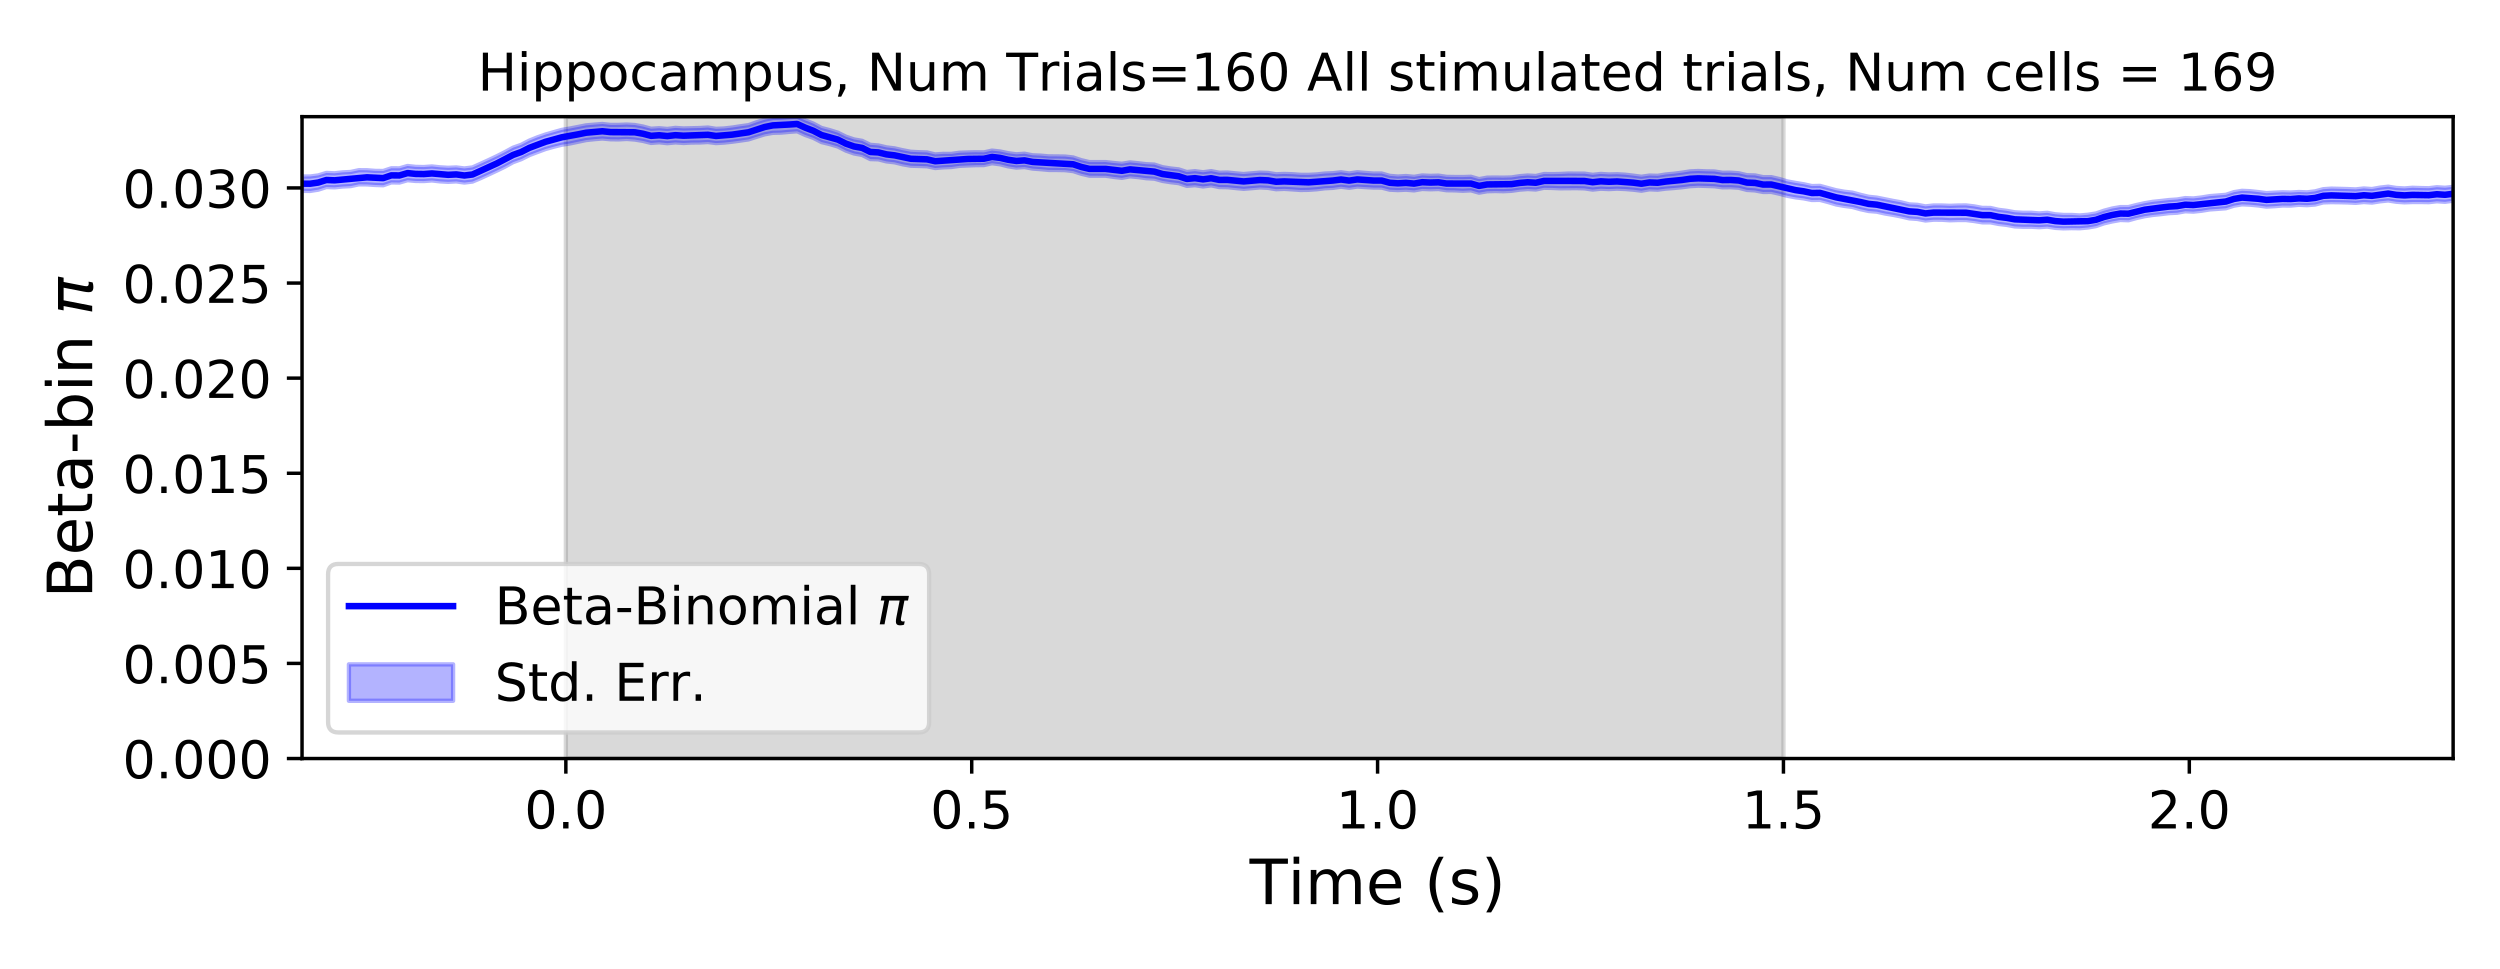 <?xml version="1.0" encoding="utf-8" standalone="no"?>
<!DOCTYPE svg PUBLIC "-//W3C//DTD SVG 1.1//EN"
  "http://www.w3.org/Graphics/SVG/1.1/DTD/svg11.dtd">
<!-- Created with matplotlib (https://matplotlib.org/) -->
<svg height="223.2pt" version="1.1" viewBox="0 0 576 223.2" width="576pt" xmlns="http://www.w3.org/2000/svg" xmlns:xlink="http://www.w3.org/1999/xlink">
 <defs>
  <style type="text/css">
*{stroke-linecap:butt;stroke-linejoin:round;}
  </style>
 </defs>
 <g id="figure_1">
  <g id="patch_1">
   <path d="M 0 223.2 
L 576 223.2 
L 576 0 
L 0 0 
z
" style="fill:#ffffff;"/>
  </g>
  <g id="axes_1">
   <g id="patch_2">
    <path d="M 69.59 174.76 
L 565.2 174.76 
L 565.2 26.88 
L 69.59 26.88 
z
" style="fill:#ffffff;"/>
   </g>
   <g id="PolyCollection_1">
    <defs>
     <path d="M 130.372 -48.44 
L 130.372 -196.32 
L 410.906 -196.32 
L 410.906 -48.44 
L 410.906 -48.44 
L 130.372 -48.44 
z
" id="maad2e15d60" style="stroke:#808080;stroke-opacity:0.3;"/>
    </defs>
    <g clip-path="url(#pda921ee323)">
     <use style="fill:#808080;fill-opacity:0.3;stroke:#808080;stroke-opacity:0.3;" x="0" xlink:href="#maad2e15d60" y="223.2"/>
    </g>
   </g>
   <g id="PolyCollection_2">
    <defs>
     <path d="M 69.59 -182.532 
L 69.59 -179.228 
L 71.46 -179.208 
L 73.33 -179.503 
L 75.201 -180.106 
L 77.071 -180.039 
L 78.941 -180.226 
L 80.811 -180.326 
L 82.682 -180.73 
L 84.552 -180.714 
L 86.422 -180.585 
L 88.292 -180.518 
L 90.162 -181.175 
L 92.033 -181.142 
L 93.903 -181.682 
L 95.773 -181.508 
L 97.643 -181.485 
L 99.514 -181.627 
L 101.384 -181.41 
L 103.254 -181.305 
L 105.124 -181.405 
L 106.995 -181.143 
L 108.865 -181.367 
L 110.735 -182.162 
L 112.605 -183.023 
L 114.475 -183.898 
L 116.346 -184.809 
L 118.216 -185.842 
L 120.086 -186.526 
L 121.956 -187.465 
L 123.827 -188.174 
L 125.697 -188.866 
L 127.567 -189.392 
L 129.437 -189.858 
L 131.307 -190.141 
L 133.178 -190.54 
L 135.048 -190.93 
L 136.918 -191.132 
L 138.788 -191.287 
L 140.659 -191.111 
L 142.529 -191.086 
L 144.399 -191.188 
L 146.269 -191.046 
L 148.14 -190.733 
L 150.01 -190.269 
L 151.88 -190.413 
L 153.75 -190.21 
L 155.62 -190.386 
L 157.491 -190.258 
L 159.361 -190.357 
L 161.231 -190.369 
L 163.101 -190.479 
L 164.972 -190.235 
L 166.842 -190.347 
L 168.712 -190.55 
L 170.582 -190.807 
L 172.452 -191.08 
L 174.323 -191.678 
L 176.193 -192.259 
L 178.063 -192.594 
L 179.933 -192.64 
L 181.804 -192.814 
L 183.674 -192.95 
L 185.544 -192.097 
L 187.414 -191.427 
L 189.284 -190.465 
L 191.155 -190.006 
L 193.025 -189.453 
L 194.895 -188.506 
L 196.765 -187.842 
L 198.636 -187.501 
L 200.506 -186.548 
L 202.376 -186.486 
L 204.246 -186.016 
L 206.117 -185.803 
L 207.987 -185.343 
L 209.857 -185.014 
L 211.727 -184.963 
L 213.597 -184.894 
L 215.468 -184.488 
L 217.338 -184.64 
L 219.208 -184.722 
L 221.078 -184.99 
L 222.949 -185.079 
L 224.819 -185.146 
L 226.689 -185.166 
L 228.559 -185.594 
L 230.429 -185.349 
L 232.3 -184.875 
L 234.17 -184.588 
L 236.04 -184.715 
L 237.91 -184.362 
L 239.781 -184.22 
L 241.651 -184.044 
L 243.521 -184.035 
L 245.391 -183.997 
L 247.262 -183.779 
L 249.132 -183.166 
L 251.002 -182.727 
L 252.872 -182.719 
L 254.742 -182.715 
L 256.613 -182.438 
L 258.483 -182.226 
L 260.353 -182.573 
L 262.223 -182.399 
L 264.094 -182.146 
L 265.964 -182.039 
L 267.834 -181.519 
L 269.704 -181.225 
L 271.574 -181.009 
L 273.445 -180.381 
L 275.315 -180.535 
L 277.185 -180.242 
L 279.055 -180.49 
L 280.926 -180.098 
L 282.796 -180.064 
L 284.666 -179.88 
L 286.536 -179.698 
L 288.406 -179.848 
L 290.277 -180.013 
L 292.147 -179.917 
L 294.017 -179.601 
L 295.887 -179.684 
L 297.758 -179.564 
L 299.628 -179.431 
L 301.498 -179.46 
L 303.368 -179.593 
L 305.239 -179.821 
L 307.109 -179.917 
L 308.979 -180.178 
L 310.849 -179.939 
L 312.719 -180.214 
L 314.59 -180.094 
L 316.46 -179.982 
L 318.33 -179.976 
L 320.2 -179.494 
L 322.071 -179.4 
L 323.941 -179.489 
L 325.811 -179.336 
L 327.681 -179.668 
L 329.551 -179.591 
L 331.422 -179.649 
L 333.292 -179.368 
L 335.162 -179.343 
L 337.032 -179.248 
L 338.903 -179.342 
L 340.773 -178.808 
L 342.643 -179.137 
L 344.513 -179.187 
L 346.384 -179.141 
L 348.254 -179.234 
L 350.124 -179.502 
L 351.994 -179.646 
L 353.864 -179.538 
L 355.735 -179.936 
L 357.605 -179.898 
L 359.475 -179.817 
L 361.345 -179.835 
L 363.216 -179.849 
L 365.086 -179.8 
L 366.956 -179.517 
L 368.826 -179.722 
L 370.696 -179.634 
L 372.567 -179.73 
L 374.437 -179.647 
L 376.307 -179.496 
L 378.177 -179.262 
L 380.048 -179.583 
L 381.918 -179.496 
L 383.788 -179.738 
L 385.658 -179.883 
L 387.528 -180.06 
L 389.399 -180.307 
L 391.269 -180.414 
L 393.139 -180.362 
L 395.009 -180.29 
L 396.88 -180.038 
L 398.75 -180.062 
L 400.62 -179.941 
L 402.49 -179.444 
L 404.361 -179.326 
L 406.231 -178.969 
L 408.101 -178.988 
L 409.971 -178.567 
L 411.841 -178.08 
L 413.712 -177.732 
L 415.582 -177.496 
L 417.452 -177.123 
L 419.322 -177.15 
L 421.193 -176.652 
L 423.063 -176.089 
L 424.933 -175.761 
L 426.803 -175.516 
L 428.673 -174.992 
L 430.544 -174.585 
L 432.414 -174.429 
L 434.284 -174.01 
L 436.154 -173.698 
L 438.025 -173.331 
L 439.895 -172.891 
L 441.765 -172.758 
L 443.635 -172.399 
L 445.506 -172.58 
L 447.376 -172.569 
L 449.246 -172.447 
L 451.116 -172.507 
L 452.986 -172.503 
L 454.857 -172.274 
L 456.727 -171.975 
L 458.597 -171.971 
L 460.467 -171.606 
L 462.338 -171.383 
L 464.208 -171.038 
L 466.078 -170.958 
L 467.948 -170.961 
L 469.818 -170.859 
L 471.689 -170.99 
L 473.559 -170.698 
L 475.429 -170.591 
L 477.299 -170.641 
L 479.17 -170.613 
L 481.04 -170.782 
L 482.91 -171.105 
L 484.78 -171.75 
L 486.65 -172.182 
L 488.521 -172.521 
L 490.391 -172.451 
L 492.261 -172.97 
L 494.131 -173.389 
L 496.002 -173.674 
L 497.872 -173.864 
L 499.742 -174.098 
L 501.612 -174.187 
L 503.483 -174.526 
L 505.353 -174.44 
L 507.223 -174.64 
L 509.093 -174.945 
L 510.963 -175.075 
L 512.834 -175.218 
L 514.704 -175.811 
L 516.574 -176.124 
L 518.444 -176.038 
L 520.315 -175.859 
L 522.185 -175.598 
L 524.055 -175.696 
L 525.925 -175.854 
L 527.795 -175.833 
L 529.666 -176.017 
L 531.536 -175.926 
L 533.406 -176.077 
L 535.276 -176.565 
L 537.147 -176.625 
L 539.017 -176.599 
L 540.887 -176.556 
L 542.757 -176.46 
L 544.628 -176.655 
L 546.498 -176.524 
L 548.368 -176.816 
L 550.238 -177.011 
L 552.108 -176.715 
L 553.979 -176.58 
L 555.849 -176.653 
L 557.719 -176.656 
L 559.589 -176.623 
L 561.46 -176.826 
L 563.33 -176.702 
L 565.2 -176.958 
L 565.2 -180.146 
L 565.2 -180.146 
L 563.33 -179.939 
L 561.46 -180.065 
L 559.589 -179.832 
L 557.719 -179.873 
L 555.849 -179.935 
L 553.979 -179.787 
L 552.108 -179.888 
L 550.238 -180.186 
L 548.368 -179.975 
L 546.498 -179.641 
L 544.628 -179.777 
L 542.757 -179.562 
L 540.887 -179.64 
L 539.017 -179.694 
L 537.147 -179.739 
L 535.276 -179.607 
L 533.406 -179.111 
L 531.536 -178.882 
L 529.666 -178.958 
L 527.795 -178.844 
L 525.925 -178.896 
L 524.055 -178.812 
L 522.185 -178.698 
L 520.315 -178.944 
L 518.444 -179.15 
L 516.574 -179.234 
L 514.704 -178.926 
L 512.834 -178.309 
L 510.963 -178.157 
L 509.093 -178.005 
L 507.223 -177.697 
L 505.353 -177.482 
L 503.483 -177.554 
L 501.612 -177.235 
L 499.742 -177.108 
L 497.872 -176.892 
L 496.002 -176.698 
L 494.131 -176.38 
L 492.261 -175.969 
L 490.391 -175.487 
L 488.521 -175.483 
L 486.65 -175.154 
L 484.78 -174.657 
L 482.91 -174.013 
L 481.04 -173.72 
L 479.17 -173.559 
L 477.299 -173.677 
L 475.429 -173.676 
L 473.559 -173.822 
L 471.689 -174.165 
L 469.818 -174.027 
L 467.948 -174.181 
L 466.078 -174.176 
L 464.208 -174.288 
L 462.338 -174.624 
L 460.467 -174.857 
L 458.597 -175.286 
L 456.727 -175.298 
L 454.857 -175.644 
L 452.986 -175.868 
L 451.116 -175.849 
L 449.246 -175.779 
L 447.376 -175.853 
L 445.506 -175.858 
L 443.635 -175.65 
L 441.765 -176.003 
L 439.895 -176.106 
L 438.025 -176.577 
L 436.154 -176.913 
L 434.284 -177.29 
L 432.414 -177.665 
L 430.544 -177.86 
L 428.673 -178.307 
L 426.803 -178.811 
L 424.933 -179.025 
L 423.063 -179.359 
L 421.193 -179.865 
L 419.322 -180.372 
L 417.452 -180.331 
L 415.582 -180.745 
L 413.712 -181.049 
L 411.841 -181.394 
L 409.971 -181.954 
L 408.101 -182.385 
L 406.231 -182.382 
L 404.361 -182.781 
L 402.49 -182.831 
L 400.62 -183.28 
L 398.75 -183.412 
L 396.88 -183.392 
L 395.009 -183.691 
L 393.139 -183.723 
L 391.269 -183.798 
L 389.399 -183.713 
L 387.528 -183.414 
L 385.658 -183.173 
L 383.788 -183.001 
L 381.918 -182.692 
L 380.048 -182.748 
L 378.177 -182.478 
L 376.307 -182.728 
L 374.437 -182.949 
L 372.567 -183.056 
L 370.696 -183.008 
L 368.826 -183.126 
L 366.956 -182.919 
L 365.086 -183.188 
L 363.216 -183.193 
L 361.345 -183.212 
L 359.475 -183.115 
L 357.605 -183.08 
L 355.735 -183.102 
L 353.864 -182.653 
L 351.994 -182.761 
L 350.124 -182.607 
L 348.254 -182.318 
L 346.384 -182.267 
L 344.513 -182.29 
L 342.643 -182.271 
L 340.773 -181.928 
L 338.903 -182.472 
L 337.032 -182.405 
L 335.162 -182.417 
L 333.292 -182.452 
L 331.422 -182.736 
L 329.551 -182.683 
L 327.681 -182.774 
L 325.811 -182.459 
L 323.941 -182.642 
L 322.071 -182.525 
L 320.2 -182.683 
L 318.33 -183.222 
L 316.46 -183.216 
L 314.59 -183.359 
L 312.719 -183.512 
L 310.849 -183.236 
L 308.979 -183.505 
L 307.109 -183.293 
L 305.239 -183.216 
L 303.368 -183.014 
L 301.498 -182.912 
L 299.628 -182.924 
L 297.758 -183.063 
L 295.887 -183.124 
L 294.017 -183.047 
L 292.147 -183.36 
L 290.277 -183.422 
L 288.406 -183.262 
L 286.536 -183.101 
L 284.666 -183.264 
L 282.796 -183.449 
L 280.926 -183.404 
L 279.055 -183.771 
L 277.185 -183.509 
L 275.315 -183.761 
L 273.445 -183.567 
L 271.574 -184.173 
L 269.704 -184.382 
L 267.834 -184.68 
L 265.964 -185.278 
L 264.094 -185.369 
L 262.223 -185.59 
L 260.353 -185.779 
L 258.483 -185.469 
L 256.613 -185.643 
L 254.742 -185.854 
L 252.872 -185.849 
L 251.002 -185.848 
L 249.132 -186.295 
L 247.262 -186.917 
L 245.391 -187.128 
L 243.521 -187.159 
L 241.651 -187.17 
L 239.781 -187.34 
L 237.91 -187.417 
L 236.04 -187.783 
L 234.17 -187.649 
L 232.3 -187.9 
L 230.429 -188.296 
L 228.559 -188.502 
L 226.689 -188.087 
L 224.819 -188.116 
L 222.949 -188.071 
L 221.078 -188.007 
L 219.208 -187.745 
L 217.338 -187.748 
L 215.468 -187.617 
L 213.597 -188.074 
L 211.727 -188.133 
L 209.857 -188.229 
L 207.987 -188.585 
L 206.117 -189.014 
L 204.246 -189.246 
L 202.376 -189.682 
L 200.506 -189.832 
L 198.636 -190.749 
L 196.765 -191.074 
L 194.895 -191.708 
L 193.025 -192.636 
L 191.155 -193.22 
L 189.284 -193.711 
L 187.414 -194.71 
L 185.544 -195.464 
L 183.674 -196.32 
L 181.804 -196.206 
L 179.933 -196.073 
L 178.063 -196.032 
L 176.193 -195.624 
L 174.323 -195.026 
L 172.452 -194.36 
L 170.582 -194.103 
L 168.712 -193.814 
L 166.842 -193.599 
L 164.972 -193.515 
L 163.101 -193.812 
L 161.231 -193.702 
L 159.361 -193.657 
L 157.491 -193.607 
L 155.62 -193.731 
L 153.75 -193.49 
L 151.88 -193.66 
L 150.01 -193.537 
L 148.14 -194.044 
L 146.269 -194.394 
L 144.399 -194.502 
L 142.529 -194.424 
L 140.659 -194.419 
L 138.788 -194.634 
L 136.918 -194.479 
L 135.048 -194.319 
L 133.178 -193.952 
L 131.307 -193.589 
L 129.437 -193.27 
L 127.567 -192.744 
L 125.697 -192.206 
L 123.827 -191.555 
L 121.956 -190.8 
L 120.086 -189.83 
L 118.216 -189.171 
L 116.346 -188.154 
L 114.475 -187.205 
L 112.605 -186.321 
L 110.735 -185.464 
L 108.865 -184.621 
L 106.995 -184.39 
L 105.124 -184.622 
L 103.254 -184.537 
L 101.384 -184.651 
L 99.514 -184.849 
L 97.643 -184.711 
L 95.773 -184.751 
L 93.903 -184.956 
L 92.033 -184.411 
L 90.162 -184.424 
L 88.292 -183.805 
L 86.422 -183.833 
L 84.552 -183.974 
L 82.682 -183.988 
L 80.811 -183.58 
L 78.941 -183.481 
L 77.071 -183.272 
L 75.201 -183.356 
L 73.33 -182.782 
L 71.46 -182.536 
L 69.59 -182.532 
z
" id="mcb464920b6" style="stroke:#0000ff;stroke-opacity:0.3;"/>
    </defs>
    <g clip-path="url(#pda921ee323)">
     <use style="fill:#0000ff;fill-opacity:0.3;stroke:#0000ff;stroke-opacity:0.3;" x="0" xlink:href="#mcb464920b6" y="223.2"/>
    </g>
   </g>
   <g id="matplotlib.axis_1">
    <g id="xtick_1">
     <g id="line2d_1">
      <defs>
       <path d="M 0 0 
L 0 3.5 
" id="m9496955d34" style="stroke:#000000;stroke-width:0.8;"/>
      </defs>
      <g>
       <use style="stroke:#000000;stroke-width:0.8;" x="130.372" xlink:href="#m9496955d34" y="174.76"/>
      </g>
     </g>
     <g id="text_1">
      <!-- 0.0 -->
      <defs>
       <path d="M 31.781 66.406 
Q 24.172 66.406 20.328 58.906 
Q 16.5 51.422 16.5 36.375 
Q 16.5 21.391 20.328 13.891 
Q 24.172 6.391 31.781 6.391 
Q 39.453 6.391 43.281 13.891 
Q 47.125 21.391 47.125 36.375 
Q 47.125 51.422 43.281 58.906 
Q 39.453 66.406 31.781 66.406 
z
M 31.781 74.219 
Q 44.047 74.219 50.516 64.516 
Q 56.984 54.828 56.984 36.375 
Q 56.984 17.969 50.516 8.266 
Q 44.047 -1.422 31.781 -1.422 
Q 19.531 -1.422 13.062 8.266 
Q 6.594 17.969 6.594 36.375 
Q 6.594 54.828 13.062 64.516 
Q 19.531 74.219 31.781 74.219 
z
" id="DejaVuSans-48"/>
       <path d="M 10.688 12.406 
L 21 12.406 
L 21 0 
L 10.688 0 
z
" id="DejaVuSans-46"/>
      </defs>
      <g transform="translate(120.83 190.878)scale(0.12 -0.12)">
       <use xlink:href="#DejaVuSans-48"/>
       <use x="63.623" xlink:href="#DejaVuSans-46"/>
       <use x="95.41" xlink:href="#DejaVuSans-48"/>
      </g>
     </g>
    </g>
    <g id="xtick_2">
     <g id="line2d_2">
      <g>
       <use style="stroke:#000000;stroke-width:0.8;" x="223.884" xlink:href="#m9496955d34" y="174.76"/>
      </g>
     </g>
     <g id="text_2">
      <!-- 0.5 -->
      <defs>
       <path d="M 10.797 72.906 
L 49.516 72.906 
L 49.516 64.594 
L 19.828 64.594 
L 19.828 46.734 
Q 21.969 47.469 24.109 47.828 
Q 26.266 48.188 28.422 48.188 
Q 40.625 48.188 47.75 41.5 
Q 54.891 34.812 54.891 23.391 
Q 54.891 11.625 47.562 5.094 
Q 40.234 -1.422 26.906 -1.422 
Q 22.312 -1.422 17.547 -0.641 
Q 12.797 0.141 7.719 1.703 
L 7.719 11.625 
Q 12.109 9.234 16.797 8.062 
Q 21.484 6.891 26.703 6.891 
Q 35.156 6.891 40.078 11.328 
Q 45.016 15.766 45.016 23.391 
Q 45.016 31 40.078 35.438 
Q 35.156 39.891 26.703 39.891 
Q 22.75 39.891 18.812 39.016 
Q 14.891 38.141 10.797 36.281 
z
" id="DejaVuSans-53"/>
      </defs>
      <g transform="translate(214.342 190.878)scale(0.12 -0.12)">
       <use xlink:href="#DejaVuSans-48"/>
       <use x="63.623" xlink:href="#DejaVuSans-46"/>
       <use x="95.41" xlink:href="#DejaVuSans-53"/>
      </g>
     </g>
    </g>
    <g id="xtick_3">
     <g id="line2d_3">
      <g>
       <use style="stroke:#000000;stroke-width:0.8;" x="317.395" xlink:href="#m9496955d34" y="174.76"/>
      </g>
     </g>
     <g id="text_3">
      <!-- 1.0 -->
      <defs>
       <path d="M 12.406 8.297 
L 28.516 8.297 
L 28.516 63.922 
L 10.984 60.406 
L 10.984 69.391 
L 28.422 72.906 
L 38.281 72.906 
L 38.281 8.297 
L 54.391 8.297 
L 54.391 0 
L 12.406 0 
z
" id="DejaVuSans-49"/>
      </defs>
      <g transform="translate(307.853 190.878)scale(0.12 -0.12)">
       <use xlink:href="#DejaVuSans-49"/>
       <use x="63.623" xlink:href="#DejaVuSans-46"/>
       <use x="95.41" xlink:href="#DejaVuSans-48"/>
      </g>
     </g>
    </g>
    <g id="xtick_4">
     <g id="line2d_4">
      <g>
       <use style="stroke:#000000;stroke-width:0.8;" x="410.906" xlink:href="#m9496955d34" y="174.76"/>
      </g>
     </g>
     <g id="text_4">
      <!-- 1.5 -->
      <g transform="translate(401.364 190.878)scale(0.12 -0.12)">
       <use xlink:href="#DejaVuSans-49"/>
       <use x="63.623" xlink:href="#DejaVuSans-46"/>
       <use x="95.41" xlink:href="#DejaVuSans-53"/>
      </g>
     </g>
    </g>
    <g id="xtick_5">
     <g id="line2d_5">
      <g>
       <use style="stroke:#000000;stroke-width:0.8;" x="504.418" xlink:href="#m9496955d34" y="174.76"/>
      </g>
     </g>
     <g id="text_5">
      <!-- 2.0 -->
      <defs>
       <path d="M 19.188 8.297 
L 53.609 8.297 
L 53.609 0 
L 7.328 0 
L 7.328 8.297 
Q 12.938 14.109 22.625 23.891 
Q 32.328 33.688 34.812 36.531 
Q 39.547 41.844 41.422 45.531 
Q 43.312 49.219 43.312 52.781 
Q 43.312 58.594 39.234 62.25 
Q 35.156 65.922 28.609 65.922 
Q 23.969 65.922 18.812 64.312 
Q 13.672 62.703 7.812 59.422 
L 7.812 69.391 
Q 13.766 71.781 18.938 73 
Q 24.125 74.219 28.422 74.219 
Q 39.75 74.219 46.484 68.547 
Q 53.219 62.891 53.219 53.422 
Q 53.219 48.922 51.531 44.891 
Q 49.859 40.875 45.406 35.406 
Q 44.188 33.984 37.641 27.219 
Q 31.109 20.453 19.188 8.297 
z
" id="DejaVuSans-50"/>
      </defs>
      <g transform="translate(494.876 190.878)scale(0.12 -0.12)">
       <use xlink:href="#DejaVuSans-50"/>
       <use x="63.623" xlink:href="#DejaVuSans-46"/>
       <use x="95.41" xlink:href="#DejaVuSans-48"/>
      </g>
     </g>
    </g>
    <g id="text_6">
     <!-- Time (s) -->
     <defs>
      <path d="M -0.297 72.906 
L 61.375 72.906 
L 61.375 64.594 
L 35.5 64.594 
L 35.5 0 
L 25.594 0 
L 25.594 64.594 
L -0.297 64.594 
z
" id="DejaVuSans-84"/>
      <path d="M 9.422 54.688 
L 18.406 54.688 
L 18.406 0 
L 9.422 0 
z
M 9.422 75.984 
L 18.406 75.984 
L 18.406 64.594 
L 9.422 64.594 
z
" id="DejaVuSans-105"/>
      <path d="M 52 44.188 
Q 55.375 50.25 60.062 53.125 
Q 64.75 56 71.094 56 
Q 79.641 56 84.281 50.016 
Q 88.922 44.047 88.922 33.016 
L 88.922 0 
L 79.891 0 
L 79.891 32.719 
Q 79.891 40.578 77.094 44.375 
Q 74.312 48.188 68.609 48.188 
Q 61.625 48.188 57.562 43.547 
Q 53.516 38.922 53.516 30.906 
L 53.516 0 
L 44.484 0 
L 44.484 32.719 
Q 44.484 40.625 41.703 44.406 
Q 38.922 48.188 33.109 48.188 
Q 26.219 48.188 22.156 43.531 
Q 18.109 38.875 18.109 30.906 
L 18.109 0 
L 9.078 0 
L 9.078 54.688 
L 18.109 54.688 
L 18.109 46.188 
Q 21.188 51.219 25.484 53.609 
Q 29.781 56 35.688 56 
Q 41.656 56 45.828 52.969 
Q 50 49.953 52 44.188 
z
" id="DejaVuSans-109"/>
      <path d="M 56.203 29.594 
L 56.203 25.203 
L 14.891 25.203 
Q 15.484 15.922 20.484 11.062 
Q 25.484 6.203 34.422 6.203 
Q 39.594 6.203 44.453 7.469 
Q 49.312 8.734 54.109 11.281 
L 54.109 2.781 
Q 49.266 0.734 44.188 -0.344 
Q 39.109 -1.422 33.891 -1.422 
Q 20.797 -1.422 13.156 6.188 
Q 5.516 13.812 5.516 26.812 
Q 5.516 40.234 12.766 48.109 
Q 20.016 56 32.328 56 
Q 43.359 56 49.781 48.891 
Q 56.203 41.797 56.203 29.594 
z
M 47.219 32.234 
Q 47.125 39.594 43.094 43.984 
Q 39.062 48.391 32.422 48.391 
Q 24.906 48.391 20.391 44.141 
Q 15.875 39.891 15.188 32.172 
z
" id="DejaVuSans-101"/>
      <path id="DejaVuSans-32"/>
      <path d="M 31 75.875 
Q 24.469 64.656 21.281 53.656 
Q 18.109 42.672 18.109 31.391 
Q 18.109 20.125 21.312 9.062 
Q 24.516 -2 31 -13.188 
L 23.188 -13.188 
Q 15.875 -1.703 12.234 9.375 
Q 8.594 20.453 8.594 31.391 
Q 8.594 42.281 12.203 53.312 
Q 15.828 64.359 23.188 75.875 
z
" id="DejaVuSans-40"/>
      <path d="M 44.281 53.078 
L 44.281 44.578 
Q 40.484 46.531 36.375 47.5 
Q 32.281 48.484 27.875 48.484 
Q 21.188 48.484 17.844 46.438 
Q 14.5 44.391 14.5 40.281 
Q 14.5 37.156 16.891 35.375 
Q 19.281 33.594 26.516 31.984 
L 29.594 31.297 
Q 39.156 29.25 43.188 25.516 
Q 47.219 21.781 47.219 15.094 
Q 47.219 7.469 41.188 3.016 
Q 35.156 -1.422 24.609 -1.422 
Q 20.219 -1.422 15.453 -0.562 
Q 10.688 0.297 5.422 2 
L 5.422 11.281 
Q 10.406 8.688 15.234 7.391 
Q 20.062 6.109 24.812 6.109 
Q 31.156 6.109 34.562 8.281 
Q 37.984 10.453 37.984 14.406 
Q 37.984 18.062 35.516 20.016 
Q 33.062 21.969 24.703 23.781 
L 21.578 24.516 
Q 13.234 26.266 9.516 29.906 
Q 5.812 33.547 5.812 39.891 
Q 5.812 47.609 11.281 51.797 
Q 16.75 56 26.812 56 
Q 31.781 56 36.172 55.266 
Q 40.578 54.547 44.281 53.078 
z
" id="DejaVuSans-115"/>
      <path d="M 8.016 75.875 
L 15.828 75.875 
Q 23.141 64.359 26.781 53.312 
Q 30.422 42.281 30.422 31.391 
Q 30.422 20.453 26.781 9.375 
Q 23.141 -1.703 15.828 -13.188 
L 8.016 -13.188 
Q 14.5 -2 17.703 9.062 
Q 20.906 20.125 20.906 31.391 
Q 20.906 42.672 17.703 53.656 
Q 14.5 64.656 8.016 75.875 
z
" id="DejaVuSans-41"/>
     </defs>
     <g transform="translate(287.9 208.315)scale(0.144 -0.144)">
      <use xlink:href="#DejaVuSans-84"/>
      <use x="61.037" xlink:href="#DejaVuSans-105"/>
      <use x="88.82" xlink:href="#DejaVuSans-109"/>
      <use x="186.232" xlink:href="#DejaVuSans-101"/>
      <use x="247.756" xlink:href="#DejaVuSans-32"/>
      <use x="279.543" xlink:href="#DejaVuSans-40"/>
      <use x="318.557" xlink:href="#DejaVuSans-115"/>
      <use x="370.656" xlink:href="#DejaVuSans-41"/>
     </g>
    </g>
   </g>
   <g id="matplotlib.axis_2">
    <g id="ytick_1">
     <g id="line2d_6">
      <defs>
       <path d="M 0 0 
L -3.5 0 
" id="m838d62fd09" style="stroke:#000000;stroke-width:0.8;"/>
      </defs>
      <g>
       <use style="stroke:#000000;stroke-width:0.8;" x="69.59" xlink:href="#m838d62fd09" y="174.76"/>
      </g>
     </g>
     <g id="text_7">
      <!-- 0.000 -->
      <g transform="translate(28.236 179.319)scale(0.12 -0.12)">
       <use xlink:href="#DejaVuSans-48"/>
       <use x="63.623" xlink:href="#DejaVuSans-46"/>
       <use x="95.41" xlink:href="#DejaVuSans-48"/>
       <use x="159.033" xlink:href="#DejaVuSans-48"/>
       <use x="222.656" xlink:href="#DejaVuSans-48"/>
      </g>
     </g>
    </g>
    <g id="ytick_2">
     <g id="line2d_7">
      <g>
       <use style="stroke:#000000;stroke-width:0.8;" x="69.59" xlink:href="#m838d62fd09" y="152.851"/>
      </g>
     </g>
     <g id="text_8">
      <!-- 0.005 -->
      <g transform="translate(28.236 157.41)scale(0.12 -0.12)">
       <use xlink:href="#DejaVuSans-48"/>
       <use x="63.623" xlink:href="#DejaVuSans-46"/>
       <use x="95.41" xlink:href="#DejaVuSans-48"/>
       <use x="159.033" xlink:href="#DejaVuSans-48"/>
       <use x="222.656" xlink:href="#DejaVuSans-53"/>
      </g>
     </g>
    </g>
    <g id="ytick_3">
     <g id="line2d_8">
      <g>
       <use style="stroke:#000000;stroke-width:0.8;" x="69.59" xlink:href="#m838d62fd09" y="130.942"/>
      </g>
     </g>
     <g id="text_9">
      <!-- 0.010 -->
      <g transform="translate(28.236 135.501)scale(0.12 -0.12)">
       <use xlink:href="#DejaVuSans-48"/>
       <use x="63.623" xlink:href="#DejaVuSans-46"/>
       <use x="95.41" xlink:href="#DejaVuSans-48"/>
       <use x="159.033" xlink:href="#DejaVuSans-49"/>
       <use x="222.656" xlink:href="#DejaVuSans-48"/>
      </g>
     </g>
    </g>
    <g id="ytick_4">
     <g id="line2d_9">
      <g>
       <use style="stroke:#000000;stroke-width:0.8;" x="69.59" xlink:href="#m838d62fd09" y="109.033"/>
      </g>
     </g>
     <g id="text_10">
      <!-- 0.015 -->
      <g transform="translate(28.236 113.593)scale(0.12 -0.12)">
       <use xlink:href="#DejaVuSans-48"/>
       <use x="63.623" xlink:href="#DejaVuSans-46"/>
       <use x="95.41" xlink:href="#DejaVuSans-48"/>
       <use x="159.033" xlink:href="#DejaVuSans-49"/>
       <use x="222.656" xlink:href="#DejaVuSans-53"/>
      </g>
     </g>
    </g>
    <g id="ytick_5">
     <g id="line2d_10">
      <g>
       <use style="stroke:#000000;stroke-width:0.8;" x="69.59" xlink:href="#m838d62fd09" y="87.125"/>
      </g>
     </g>
     <g id="text_11">
      <!-- 0.020 -->
      <g transform="translate(28.236 91.684)scale(0.12 -0.12)">
       <use xlink:href="#DejaVuSans-48"/>
       <use x="63.623" xlink:href="#DejaVuSans-46"/>
       <use x="95.41" xlink:href="#DejaVuSans-48"/>
       <use x="159.033" xlink:href="#DejaVuSans-50"/>
       <use x="222.656" xlink:href="#DejaVuSans-48"/>
      </g>
     </g>
    </g>
    <g id="ytick_6">
     <g id="line2d_11">
      <g>
       <use style="stroke:#000000;stroke-width:0.8;" x="69.59" xlink:href="#m838d62fd09" y="65.216"/>
      </g>
     </g>
     <g id="text_12">
      <!-- 0.025 -->
      <g transform="translate(28.236 69.775)scale(0.12 -0.12)">
       <use xlink:href="#DejaVuSans-48"/>
       <use x="63.623" xlink:href="#DejaVuSans-46"/>
       <use x="95.41" xlink:href="#DejaVuSans-48"/>
       <use x="159.033" xlink:href="#DejaVuSans-50"/>
       <use x="222.656" xlink:href="#DejaVuSans-53"/>
      </g>
     </g>
    </g>
    <g id="ytick_7">
     <g id="line2d_12">
      <g>
       <use style="stroke:#000000;stroke-width:0.8;" x="69.59" xlink:href="#m838d62fd09" y="43.307"/>
      </g>
     </g>
     <g id="text_13">
      <!-- 0.030 -->
      <defs>
       <path d="M 40.578 39.312 
Q 47.656 37.797 51.625 33 
Q 55.609 28.219 55.609 21.188 
Q 55.609 10.406 48.188 4.484 
Q 40.766 -1.422 27.094 -1.422 
Q 22.516 -1.422 17.656 -0.516 
Q 12.797 0.391 7.625 2.203 
L 7.625 11.719 
Q 11.719 9.328 16.594 8.109 
Q 21.484 6.891 26.812 6.891 
Q 36.078 6.891 40.938 10.547 
Q 45.797 14.203 45.797 21.188 
Q 45.797 27.641 41.281 31.266 
Q 36.766 34.906 28.719 34.906 
L 20.219 34.906 
L 20.219 43.016 
L 29.109 43.016 
Q 36.375 43.016 40.234 45.922 
Q 44.094 48.828 44.094 54.297 
Q 44.094 59.906 40.109 62.906 
Q 36.141 65.922 28.719 65.922 
Q 24.656 65.922 20.016 65.031 
Q 15.375 64.156 9.812 62.312 
L 9.812 71.094 
Q 15.438 72.656 20.344 73.438 
Q 25.25 74.219 29.594 74.219 
Q 40.828 74.219 47.359 69.109 
Q 53.906 64.016 53.906 55.328 
Q 53.906 49.266 50.438 45.094 
Q 46.969 40.922 40.578 39.312 
z
" id="DejaVuSans-51"/>
      </defs>
      <g transform="translate(28.236 47.866)scale(0.12 -0.12)">
       <use xlink:href="#DejaVuSans-48"/>
       <use x="63.623" xlink:href="#DejaVuSans-46"/>
       <use x="95.41" xlink:href="#DejaVuSans-48"/>
       <use x="159.033" xlink:href="#DejaVuSans-51"/>
       <use x="222.656" xlink:href="#DejaVuSans-48"/>
      </g>
     </g>
    </g>
    <g id="text_14">
     <!-- Beta-bin $\pi$ -->
     <defs>
      <path d="M 19.672 34.812 
L 19.672 8.109 
L 35.5 8.109 
Q 43.453 8.109 47.281 11.406 
Q 51.125 14.703 51.125 21.484 
Q 51.125 28.328 47.281 31.562 
Q 43.453 34.812 35.5 34.812 
z
M 19.672 64.797 
L 19.672 42.828 
L 34.281 42.828 
Q 41.5 42.828 45.031 45.531 
Q 48.578 48.25 48.578 53.812 
Q 48.578 59.328 45.031 62.062 
Q 41.5 64.797 34.281 64.797 
z
M 9.812 72.906 
L 35.016 72.906 
Q 46.297 72.906 52.391 68.219 
Q 58.5 63.531 58.5 54.891 
Q 58.5 48.188 55.375 44.234 
Q 52.25 40.281 46.188 39.312 
Q 53.469 37.75 57.5 32.781 
Q 61.531 27.828 61.531 20.406 
Q 61.531 10.641 54.891 5.312 
Q 48.25 0 35.984 0 
L 9.812 0 
z
" id="DejaVuSans-66"/>
      <path d="M 18.312 70.219 
L 18.312 54.688 
L 36.812 54.688 
L 36.812 47.703 
L 18.312 47.703 
L 18.312 18.016 
Q 18.312 11.328 20.141 9.422 
Q 21.969 7.516 27.594 7.516 
L 36.812 7.516 
L 36.812 0 
L 27.594 0 
Q 17.188 0 13.234 3.875 
Q 9.281 7.766 9.281 18.016 
L 9.281 47.703 
L 2.688 47.703 
L 2.688 54.688 
L 9.281 54.688 
L 9.281 70.219 
z
" id="DejaVuSans-116"/>
      <path d="M 34.281 27.484 
Q 23.391 27.484 19.188 25 
Q 14.984 22.516 14.984 16.5 
Q 14.984 11.719 18.141 8.906 
Q 21.297 6.109 26.703 6.109 
Q 34.188 6.109 38.703 11.406 
Q 43.219 16.703 43.219 25.484 
L 43.219 27.484 
z
M 52.203 31.203 
L 52.203 0 
L 43.219 0 
L 43.219 8.297 
Q 40.141 3.328 35.547 0.953 
Q 30.953 -1.422 24.312 -1.422 
Q 15.922 -1.422 10.953 3.297 
Q 6 8.016 6 15.922 
Q 6 25.141 12.172 29.828 
Q 18.359 34.516 30.609 34.516 
L 43.219 34.516 
L 43.219 35.406 
Q 43.219 41.609 39.141 45 
Q 35.062 48.391 27.688 48.391 
Q 23 48.391 18.547 47.266 
Q 14.109 46.141 10.016 43.891 
L 10.016 52.203 
Q 14.938 54.109 19.578 55.047 
Q 24.219 56 28.609 56 
Q 40.484 56 46.344 49.844 
Q 52.203 43.703 52.203 31.203 
z
" id="DejaVuSans-97"/>
      <path d="M 4.891 31.391 
L 31.203 31.391 
L 31.203 23.391 
L 4.891 23.391 
z
" id="DejaVuSans-45"/>
      <path d="M 48.688 27.297 
Q 48.688 37.203 44.609 42.844 
Q 40.531 48.484 33.406 48.484 
Q 26.266 48.484 22.188 42.844 
Q 18.109 37.203 18.109 27.297 
Q 18.109 17.391 22.188 11.75 
Q 26.266 6.109 33.406 6.109 
Q 40.531 6.109 44.609 11.75 
Q 48.688 17.391 48.688 27.297 
z
M 18.109 46.391 
Q 20.953 51.266 25.266 53.625 
Q 29.594 56 35.594 56 
Q 45.562 56 51.781 48.094 
Q 58.016 40.188 58.016 27.297 
Q 58.016 14.406 51.781 6.484 
Q 45.562 -1.422 35.594 -1.422 
Q 29.594 -1.422 25.266 0.953 
Q 20.953 3.328 18.109 8.203 
L 18.109 0 
L 9.078 0 
L 9.078 75.984 
L 18.109 75.984 
z
" id="DejaVuSans-98"/>
      <path d="M 54.891 33.016 
L 54.891 0 
L 45.906 0 
L 45.906 32.719 
Q 45.906 40.484 42.875 44.328 
Q 39.844 48.188 33.797 48.188 
Q 26.516 48.188 22.312 43.547 
Q 18.109 38.922 18.109 30.906 
L 18.109 0 
L 9.078 0 
L 9.078 54.688 
L 18.109 54.688 
L 18.109 46.188 
Q 21.344 51.125 25.703 53.562 
Q 30.078 56 35.797 56 
Q 45.219 56 50.047 50.172 
Q 54.891 44.344 54.891 33.016 
z
" id="DejaVuSans-110"/>
      <path d="M 9.125 54.688 
L 61.531 54.688 
L 59.766 45.703 
L 52.875 45.703 
L 46.344 12.109 
Q 45.656 8.594 46.578 7.031 
Q 47.469 5.516 50.141 5.516 
Q 50.875 5.516 51.953 5.672 
Q 53.078 5.766 53.422 5.812 
L 52.156 -0.688 
Q 50.344 -1.312 48.484 -1.609 
Q 46.578 -1.906 44.781 -1.906 
Q 38.922 -1.906 37.312 1.266 
Q 35.688 4.5 37.359 13.094 
L 43.703 45.703 
L 23.531 45.703 
L 14.656 0 
L 5.469 0 
L 14.359 45.703 
L 7.375 45.703 
z
" id="DejaVuSans-Oblique-960"/>
     </defs>
     <g transform="translate(21.241 137.828)rotate(-90)scale(0.144 -0.144)">
      <use transform="translate(0 0.016)" xlink:href="#DejaVuSans-66"/>
      <use transform="translate(68.604 0.016)" xlink:href="#DejaVuSans-101"/>
      <use transform="translate(130.127 0.016)" xlink:href="#DejaVuSans-116"/>
      <use transform="translate(169.336 0.016)" xlink:href="#DejaVuSans-97"/>
      <use transform="translate(230.615 0.016)" xlink:href="#DejaVuSans-45"/>
      <use transform="translate(266.699 0.016)" xlink:href="#DejaVuSans-98"/>
      <use transform="translate(330.176 0.016)" xlink:href="#DejaVuSans-105"/>
      <use transform="translate(357.959 0.016)" xlink:href="#DejaVuSans-110"/>
      <use transform="translate(421.338 0.016)" xlink:href="#DejaVuSans-32"/>
      <use transform="translate(453.125 0.016)" xlink:href="#DejaVuSans-Oblique-960"/>
     </g>
    </g>
   </g>
   <g id="line2d_13">
    <path clip-path="url(#pda921ee323)" d="M 69.59 42.32 
L 71.46 42.328 
L 73.33 42.058 
L 75.201 41.469 
L 77.071 41.545 
L 84.552 40.856 
L 88.292 41.038 
L 90.162 40.401 
L 92.033 40.424 
L 93.903 39.881 
L 95.773 40.07 
L 97.643 40.102 
L 99.514 39.962 
L 103.254 40.279 
L 105.124 40.187 
L 106.995 40.433 
L 108.865 40.206 
L 114.475 37.649 
L 118.216 35.693 
L 120.086 35.022 
L 121.956 34.067 
L 125.697 32.664 
L 129.437 31.636 
L 133.178 30.954 
L 135.048 30.576 
L 138.788 30.24 
L 140.659 30.435 
L 146.269 30.48 
L 148.14 30.812 
L 150.01 31.297 
L 151.88 31.164 
L 153.75 31.35 
L 155.62 31.141 
L 157.491 31.267 
L 163.101 31.055 
L 164.972 31.325 
L 168.712 31.018 
L 172.452 30.48 
L 176.193 29.259 
L 178.063 28.887 
L 181.804 28.69 
L 183.674 28.565 
L 185.544 29.42 
L 187.414 30.132 
L 189.284 31.112 
L 193.025 32.155 
L 194.895 33.093 
L 196.765 33.742 
L 198.636 34.075 
L 200.506 35.01 
L 202.376 35.116 
L 204.246 35.569 
L 206.117 35.792 
L 209.857 36.579 
L 213.597 36.716 
L 215.468 37.148 
L 222.949 36.625 
L 226.689 36.573 
L 228.559 36.152 
L 230.429 36.378 
L 232.3 36.813 
L 234.17 37.082 
L 236.04 36.951 
L 237.91 37.311 
L 247.262 37.852 
L 249.132 38.469 
L 251.002 38.913 
L 254.742 38.916 
L 258.483 39.353 
L 260.353 39.024 
L 265.964 39.542 
L 267.834 40.1 
L 271.574 40.609 
L 273.445 41.226 
L 275.315 41.052 
L 277.185 41.324 
L 279.055 41.069 
L 280.926 41.449 
L 282.796 41.443 
L 286.536 41.801 
L 290.277 41.482 
L 292.147 41.561 
L 294.017 41.876 
L 295.887 41.796 
L 301.498 42.014 
L 307.109 41.595 
L 308.979 41.359 
L 310.849 41.612 
L 312.719 41.337 
L 316.46 41.601 
L 318.33 41.601 
L 320.2 42.112 
L 322.071 42.238 
L 323.941 42.135 
L 325.811 42.302 
L 327.681 41.979 
L 329.551 42.063 
L 331.422 42.008 
L 333.292 42.29 
L 338.903 42.293 
L 340.773 42.832 
L 342.643 42.496 
L 348.254 42.424 
L 350.124 42.146 
L 351.994 41.997 
L 353.864 42.105 
L 355.735 41.681 
L 361.345 41.676 
L 365.086 41.706 
L 366.956 41.982 
L 368.826 41.776 
L 370.696 41.879 
L 372.567 41.807 
L 376.307 42.088 
L 378.177 42.33 
L 380.048 42.035 
L 381.918 42.106 
L 383.788 41.83 
L 387.528 41.463 
L 389.399 41.19 
L 391.269 41.094 
L 395.009 41.209 
L 396.88 41.485 
L 398.75 41.463 
L 400.62 41.59 
L 402.49 42.063 
L 404.361 42.147 
L 406.231 42.525 
L 408.101 42.514 
L 413.712 43.809 
L 415.582 44.079 
L 417.452 44.473 
L 419.322 44.439 
L 423.063 45.476 
L 428.673 46.55 
L 430.544 46.978 
L 432.414 47.153 
L 439.895 48.702 
L 441.765 48.82 
L 443.635 49.175 
L 445.506 48.981 
L 452.986 49.014 
L 456.727 49.564 
L 458.597 49.572 
L 460.467 49.969 
L 462.338 50.197 
L 464.208 50.537 
L 469.818 50.757 
L 471.689 50.623 
L 473.559 50.94 
L 475.429 51.066 
L 481.04 50.949 
L 482.91 50.641 
L 484.78 49.996 
L 486.65 49.532 
L 488.521 49.198 
L 490.391 49.231 
L 494.131 48.315 
L 497.872 47.822 
L 499.742 47.597 
L 501.612 47.489 
L 503.483 47.16 
L 505.353 47.239 
L 512.834 46.436 
L 514.704 45.831 
L 516.574 45.521 
L 520.315 45.799 
L 522.185 46.052 
L 525.925 45.825 
L 527.795 45.861 
L 529.666 45.712 
L 531.536 45.796 
L 533.406 45.606 
L 535.276 45.114 
L 537.147 45.018 
L 542.757 45.189 
L 544.628 44.984 
L 546.498 45.118 
L 550.238 44.601 
L 552.108 44.899 
L 553.979 45.016 
L 555.849 44.906 
L 559.589 44.973 
L 561.46 44.754 
L 563.33 44.879 
L 565.2 44.648 
L 565.2 44.648 
" style="fill:none;stroke:#0000ff;stroke-linecap:square;stroke-width:1.5;"/>
   </g>
   <g id="patch_3">
    <path d="M 69.59 174.76 
L 69.59 26.88 
" style="fill:none;stroke:#000000;stroke-linecap:square;stroke-linejoin:miter;stroke-width:0.8;"/>
   </g>
   <g id="patch_4">
    <path d="M 565.2 174.76 
L 565.2 26.88 
" style="fill:none;stroke:#000000;stroke-linecap:square;stroke-linejoin:miter;stroke-width:0.8;"/>
   </g>
   <g id="patch_5">
    <path d="M 69.59 174.76 
L 565.2 174.76 
" style="fill:none;stroke:#000000;stroke-linecap:square;stroke-linejoin:miter;stroke-width:0.8;"/>
   </g>
   <g id="patch_6">
    <path d="M 69.59 26.88 
L 565.2 26.88 
" style="fill:none;stroke:#000000;stroke-linecap:square;stroke-linejoin:miter;stroke-width:0.8;"/>
   </g>
   <g id="text_15">
    <!-- Hippocampus, Num Trials=160 All stimulated trials, Num cells = 169 -->
    <defs>
     <path d="M 9.812 72.906 
L 19.672 72.906 
L 19.672 43.016 
L 55.516 43.016 
L 55.516 72.906 
L 65.375 72.906 
L 65.375 0 
L 55.516 0 
L 55.516 34.719 
L 19.672 34.719 
L 19.672 0 
L 9.812 0 
z
" id="DejaVuSans-72"/>
     <path d="M 18.109 8.203 
L 18.109 -20.797 
L 9.078 -20.797 
L 9.078 54.688 
L 18.109 54.688 
L 18.109 46.391 
Q 20.953 51.266 25.266 53.625 
Q 29.594 56 35.594 56 
Q 45.562 56 51.781 48.094 
Q 58.016 40.188 58.016 27.297 
Q 58.016 14.406 51.781 6.484 
Q 45.562 -1.422 35.594 -1.422 
Q 29.594 -1.422 25.266 0.953 
Q 20.953 3.328 18.109 8.203 
z
M 48.688 27.297 
Q 48.688 37.203 44.609 42.844 
Q 40.531 48.484 33.406 48.484 
Q 26.266 48.484 22.188 42.844 
Q 18.109 37.203 18.109 27.297 
Q 18.109 17.391 22.188 11.75 
Q 26.266 6.109 33.406 6.109 
Q 40.531 6.109 44.609 11.75 
Q 48.688 17.391 48.688 27.297 
z
" id="DejaVuSans-112"/>
     <path d="M 30.609 48.391 
Q 23.391 48.391 19.188 42.75 
Q 14.984 37.109 14.984 27.297 
Q 14.984 17.484 19.156 11.844 
Q 23.344 6.203 30.609 6.203 
Q 37.797 6.203 41.984 11.859 
Q 46.188 17.531 46.188 27.297 
Q 46.188 37.016 41.984 42.703 
Q 37.797 48.391 30.609 48.391 
z
M 30.609 56 
Q 42.328 56 49.016 48.375 
Q 55.719 40.766 55.719 27.297 
Q 55.719 13.875 49.016 6.219 
Q 42.328 -1.422 30.609 -1.422 
Q 18.844 -1.422 12.172 6.219 
Q 5.516 13.875 5.516 27.297 
Q 5.516 40.766 12.172 48.375 
Q 18.844 56 30.609 56 
z
" id="DejaVuSans-111"/>
     <path d="M 48.781 52.594 
L 48.781 44.188 
Q 44.969 46.297 41.141 47.344 
Q 37.312 48.391 33.406 48.391 
Q 24.656 48.391 19.812 42.844 
Q 14.984 37.312 14.984 27.297 
Q 14.984 17.281 19.812 11.734 
Q 24.656 6.203 33.406 6.203 
Q 37.312 6.203 41.141 7.25 
Q 44.969 8.297 48.781 10.406 
L 48.781 2.094 
Q 45.016 0.344 40.984 -0.531 
Q 36.969 -1.422 32.422 -1.422 
Q 20.062 -1.422 12.781 6.344 
Q 5.516 14.109 5.516 27.297 
Q 5.516 40.672 12.859 48.328 
Q 20.219 56 33.016 56 
Q 37.156 56 41.109 55.141 
Q 45.062 54.297 48.781 52.594 
z
" id="DejaVuSans-99"/>
     <path d="M 8.5 21.578 
L 8.5 54.688 
L 17.484 54.688 
L 17.484 21.922 
Q 17.484 14.156 20.5 10.266 
Q 23.531 6.391 29.594 6.391 
Q 36.859 6.391 41.078 11.031 
Q 45.312 15.672 45.312 23.688 
L 45.312 54.688 
L 54.297 54.688 
L 54.297 0 
L 45.312 0 
L 45.312 8.406 
Q 42.047 3.422 37.719 1 
Q 33.406 -1.422 27.688 -1.422 
Q 18.266 -1.422 13.375 4.438 
Q 8.5 10.297 8.5 21.578 
z
M 31.109 56 
z
" id="DejaVuSans-117"/>
     <path d="M 11.719 12.406 
L 22.016 12.406 
L 22.016 4 
L 14.016 -11.625 
L 7.719 -11.625 
L 11.719 4 
z
" id="DejaVuSans-44"/>
     <path d="M 9.812 72.906 
L 23.094 72.906 
L 55.422 11.922 
L 55.422 72.906 
L 64.984 72.906 
L 64.984 0 
L 51.703 0 
L 19.391 60.984 
L 19.391 0 
L 9.812 0 
z
" id="DejaVuSans-78"/>
     <path d="M 41.109 46.297 
Q 39.594 47.172 37.812 47.578 
Q 36.031 48 33.891 48 
Q 26.266 48 22.188 43.047 
Q 18.109 38.094 18.109 28.812 
L 18.109 0 
L 9.078 0 
L 9.078 54.688 
L 18.109 54.688 
L 18.109 46.188 
Q 20.953 51.172 25.484 53.578 
Q 30.031 56 36.531 56 
Q 37.453 56 38.578 55.875 
Q 39.703 55.766 41.062 55.516 
z
" id="DejaVuSans-114"/>
     <path d="M 9.422 75.984 
L 18.406 75.984 
L 18.406 0 
L 9.422 0 
z
" id="DejaVuSans-108"/>
     <path d="M 10.594 45.406 
L 73.188 45.406 
L 73.188 37.203 
L 10.594 37.203 
z
M 10.594 25.484 
L 73.188 25.484 
L 73.188 17.188 
L 10.594 17.188 
z
" id="DejaVuSans-61"/>
     <path d="M 33.016 40.375 
Q 26.375 40.375 22.484 35.828 
Q 18.609 31.297 18.609 23.391 
Q 18.609 15.531 22.484 10.953 
Q 26.375 6.391 33.016 6.391 
Q 39.656 6.391 43.531 10.953 
Q 47.406 15.531 47.406 23.391 
Q 47.406 31.297 43.531 35.828 
Q 39.656 40.375 33.016 40.375 
z
M 52.594 71.297 
L 52.594 62.312 
Q 48.875 64.062 45.094 64.984 
Q 41.312 65.922 37.594 65.922 
Q 27.828 65.922 22.672 59.328 
Q 17.531 52.734 16.797 39.406 
Q 19.672 43.656 24.016 45.922 
Q 28.375 48.188 33.594 48.188 
Q 44.578 48.188 50.953 41.516 
Q 57.328 34.859 57.328 23.391 
Q 57.328 12.156 50.688 5.359 
Q 44.047 -1.422 33.016 -1.422 
Q 20.359 -1.422 13.672 8.266 
Q 6.984 17.969 6.984 36.375 
Q 6.984 53.656 15.188 63.938 
Q 23.391 74.219 37.203 74.219 
Q 40.922 74.219 44.703 73.484 
Q 48.484 72.75 52.594 71.297 
z
" id="DejaVuSans-54"/>
     <path d="M 34.188 63.188 
L 20.797 26.906 
L 47.609 26.906 
z
M 28.609 72.906 
L 39.797 72.906 
L 67.578 0 
L 57.328 0 
L 50.688 18.703 
L 17.828 18.703 
L 11.188 0 
L 0.781 0 
z
" id="DejaVuSans-65"/>
     <path d="M 45.406 46.391 
L 45.406 75.984 
L 54.391 75.984 
L 54.391 0 
L 45.406 0 
L 45.406 8.203 
Q 42.578 3.328 38.25 0.953 
Q 33.938 -1.422 27.875 -1.422 
Q 17.969 -1.422 11.734 6.484 
Q 5.516 14.406 5.516 27.297 
Q 5.516 40.188 11.734 48.094 
Q 17.969 56 27.875 56 
Q 33.938 56 38.25 53.625 
Q 42.578 51.266 45.406 46.391 
z
M 14.797 27.297 
Q 14.797 17.391 18.875 11.75 
Q 22.953 6.109 30.078 6.109 
Q 37.203 6.109 41.297 11.75 
Q 45.406 17.391 45.406 27.297 
Q 45.406 37.203 41.297 42.844 
Q 37.203 48.484 30.078 48.484 
Q 22.953 48.484 18.875 42.844 
Q 14.797 37.203 14.797 27.297 
z
" id="DejaVuSans-100"/>
     <path d="M 10.984 1.516 
L 10.984 10.5 
Q 14.703 8.734 18.5 7.812 
Q 22.312 6.891 25.984 6.891 
Q 35.75 6.891 40.891 13.453 
Q 46.047 20.016 46.781 33.406 
Q 43.953 29.203 39.594 26.953 
Q 35.25 24.703 29.984 24.703 
Q 19.047 24.703 12.672 31.312 
Q 6.297 37.938 6.297 49.422 
Q 6.297 60.641 12.938 67.422 
Q 19.578 74.219 30.609 74.219 
Q 43.266 74.219 49.922 64.516 
Q 56.594 54.828 56.594 36.375 
Q 56.594 19.141 48.406 8.859 
Q 40.234 -1.422 26.422 -1.422 
Q 22.703 -1.422 18.891 -0.688 
Q 15.094 0.047 10.984 1.516 
z
M 30.609 32.422 
Q 37.25 32.422 41.125 36.953 
Q 45.016 41.5 45.016 49.422 
Q 45.016 57.281 41.125 61.844 
Q 37.25 66.406 30.609 66.406 
Q 23.969 66.406 20.094 61.844 
Q 16.219 57.281 16.219 49.422 
Q 16.219 41.5 20.094 36.953 
Q 23.969 32.422 30.609 32.422 
z
" id="DejaVuSans-57"/>
    </defs>
    <g transform="translate(110.075 20.88)scale(0.12 -0.12)">
     <use xlink:href="#DejaVuSans-72"/>
     <use x="75.195" xlink:href="#DejaVuSans-105"/>
     <use x="102.979" xlink:href="#DejaVuSans-112"/>
     <use x="166.455" xlink:href="#DejaVuSans-112"/>
     <use x="229.932" xlink:href="#DejaVuSans-111"/>
     <use x="291.113" xlink:href="#DejaVuSans-99"/>
     <use x="346.094" xlink:href="#DejaVuSans-97"/>
     <use x="407.373" xlink:href="#DejaVuSans-109"/>
     <use x="504.785" xlink:href="#DejaVuSans-112"/>
     <use x="568.262" xlink:href="#DejaVuSans-117"/>
     <use x="631.641" xlink:href="#DejaVuSans-115"/>
     <use x="683.74" xlink:href="#DejaVuSans-44"/>
     <use x="715.527" xlink:href="#DejaVuSans-32"/>
     <use x="747.314" xlink:href="#DejaVuSans-78"/>
     <use x="822.119" xlink:href="#DejaVuSans-117"/>
     <use x="885.498" xlink:href="#DejaVuSans-109"/>
     <use x="982.91" xlink:href="#DejaVuSans-32"/>
     <use x="1014.697" xlink:href="#DejaVuSans-84"/>
     <use x="1075.562" xlink:href="#DejaVuSans-114"/>
     <use x="1116.676" xlink:href="#DejaVuSans-105"/>
     <use x="1144.459" xlink:href="#DejaVuSans-97"/>
     <use x="1205.738" xlink:href="#DejaVuSans-108"/>
     <use x="1233.521" xlink:href="#DejaVuSans-115"/>
     <use x="1285.621" xlink:href="#DejaVuSans-61"/>
     <use x="1369.41" xlink:href="#DejaVuSans-49"/>
     <use x="1433.033" xlink:href="#DejaVuSans-54"/>
     <use x="1496.656" xlink:href="#DejaVuSans-48"/>
     <use x="1560.279" xlink:href="#DejaVuSans-32"/>
     <use x="1592.066" xlink:href="#DejaVuSans-65"/>
     <use x="1660.475" xlink:href="#DejaVuSans-108"/>
     <use x="1688.258" xlink:href="#DejaVuSans-108"/>
     <use x="1716.041" xlink:href="#DejaVuSans-32"/>
     <use x="1747.828" xlink:href="#DejaVuSans-115"/>
     <use x="1799.928" xlink:href="#DejaVuSans-116"/>
     <use x="1839.137" xlink:href="#DejaVuSans-105"/>
     <use x="1866.92" xlink:href="#DejaVuSans-109"/>
     <use x="1964.332" xlink:href="#DejaVuSans-117"/>
     <use x="2027.711" xlink:href="#DejaVuSans-108"/>
     <use x="2055.494" xlink:href="#DejaVuSans-97"/>
     <use x="2116.773" xlink:href="#DejaVuSans-116"/>
     <use x="2155.982" xlink:href="#DejaVuSans-101"/>
     <use x="2217.506" xlink:href="#DejaVuSans-100"/>
     <use x="2280.982" xlink:href="#DejaVuSans-32"/>
     <use x="2312.77" xlink:href="#DejaVuSans-116"/>
     <use x="2351.979" xlink:href="#DejaVuSans-114"/>
     <use x="2393.092" xlink:href="#DejaVuSans-105"/>
     <use x="2420.875" xlink:href="#DejaVuSans-97"/>
     <use x="2482.154" xlink:href="#DejaVuSans-108"/>
     <use x="2509.938" xlink:href="#DejaVuSans-115"/>
     <use x="2562.037" xlink:href="#DejaVuSans-44"/>
     <use x="2593.824" xlink:href="#DejaVuSans-32"/>
     <use x="2625.611" xlink:href="#DejaVuSans-78"/>
     <use x="2700.416" xlink:href="#DejaVuSans-117"/>
     <use x="2763.795" xlink:href="#DejaVuSans-109"/>
     <use x="2861.207" xlink:href="#DejaVuSans-32"/>
     <use x="2892.994" xlink:href="#DejaVuSans-99"/>
     <use x="2947.975" xlink:href="#DejaVuSans-101"/>
     <use x="3009.498" xlink:href="#DejaVuSans-108"/>
     <use x="3037.281" xlink:href="#DejaVuSans-108"/>
     <use x="3065.064" xlink:href="#DejaVuSans-115"/>
     <use x="3117.164" xlink:href="#DejaVuSans-32"/>
     <use x="3148.951" xlink:href="#DejaVuSans-61"/>
     <use x="3232.74" xlink:href="#DejaVuSans-32"/>
     <use x="3264.527" xlink:href="#DejaVuSans-49"/>
     <use x="3328.15" xlink:href="#DejaVuSans-54"/>
     <use x="3391.773" xlink:href="#DejaVuSans-57"/>
    </g>
   </g>
   <g id="legend_1">
    <g id="patch_7">
     <path d="M 77.99 168.76 
L 211.67 168.76 
Q 214.07 168.76 214.07 166.36 
L 214.07 132.333 
Q 214.07 129.933 211.67 129.933 
L 77.99 129.933 
Q 75.59 129.933 75.59 132.333 
L 75.59 166.36 
Q 75.59 168.76 77.99 168.76 
z
" style="fill:#ffffff;opacity:0.8;stroke:#cccccc;stroke-linejoin:miter;"/>
    </g>
    <g id="line2d_14">
     <path d="M 80.39 139.651 
L 104.39 139.651 
" style="fill:none;stroke:#0000ff;stroke-linecap:square;stroke-width:1.5;"/>
    </g>
    <g id="line2d_15"/>
    <g id="text_16">
     <!-- Beta-Binomial $\pi$ -->
     <g transform="translate(113.99 143.851)scale(0.12 -0.12)">
      <use transform="translate(0 0.016)" xlink:href="#DejaVuSans-66"/>
      <use transform="translate(68.604 0.016)" xlink:href="#DejaVuSans-101"/>
      <use transform="translate(130.127 0.016)" xlink:href="#DejaVuSans-116"/>
      <use transform="translate(169.336 0.016)" xlink:href="#DejaVuSans-97"/>
      <use transform="translate(230.615 0.016)" xlink:href="#DejaVuSans-45"/>
      <use transform="translate(266.699 0.016)" xlink:href="#DejaVuSans-66"/>
      <use transform="translate(335.303 0.016)" xlink:href="#DejaVuSans-105"/>
      <use transform="translate(363.086 0.016)" xlink:href="#DejaVuSans-110"/>
      <use transform="translate(426.465 0.016)" xlink:href="#DejaVuSans-111"/>
      <use transform="translate(487.646 0.016)" xlink:href="#DejaVuSans-109"/>
      <use transform="translate(585.059 0.016)" xlink:href="#DejaVuSans-105"/>
      <use transform="translate(612.842 0.016)" xlink:href="#DejaVuSans-97"/>
      <use transform="translate(674.121 0.016)" xlink:href="#DejaVuSans-108"/>
      <use transform="translate(701.904 0.016)" xlink:href="#DejaVuSans-32"/>
      <use transform="translate(733.691 0.016)" xlink:href="#DejaVuSans-Oblique-960"/>
     </g>
    </g>
    <g id="patch_8">
     <path d="M 80.39 161.464 
L 104.39 161.464 
L 104.39 153.064 
L 80.39 153.064 
z
" style="fill:#0000ff;opacity:0.3;stroke:#0000ff;stroke-linejoin:miter;"/>
    </g>
    <g id="text_17">
     <!-- Std. Err. -->
     <defs>
      <path d="M 53.516 70.516 
L 53.516 60.891 
Q 47.906 63.578 42.922 64.891 
Q 37.938 66.219 33.297 66.219 
Q 25.25 66.219 20.875 63.094 
Q 16.5 59.969 16.5 54.203 
Q 16.5 49.359 19.406 46.891 
Q 22.312 44.438 30.422 42.922 
L 36.375 41.703 
Q 47.406 39.594 52.656 34.297 
Q 57.906 29 57.906 20.125 
Q 57.906 9.516 50.797 4.047 
Q 43.703 -1.422 29.984 -1.422 
Q 24.812 -1.422 18.969 -0.25 
Q 13.141 0.922 6.891 3.219 
L 6.891 13.375 
Q 12.891 10.016 18.656 8.297 
Q 24.422 6.594 29.984 6.594 
Q 38.422 6.594 43.016 9.906 
Q 47.609 13.234 47.609 19.391 
Q 47.609 24.75 44.312 27.781 
Q 41.016 30.812 33.5 32.328 
L 27.484 33.5 
Q 16.453 35.688 11.516 40.375 
Q 6.594 45.062 6.594 53.422 
Q 6.594 63.094 13.406 68.656 
Q 20.219 74.219 32.172 74.219 
Q 37.312 74.219 42.625 73.281 
Q 47.953 72.359 53.516 70.516 
z
" id="DejaVuSans-83"/>
      <path d="M 9.812 72.906 
L 55.906 72.906 
L 55.906 64.594 
L 19.672 64.594 
L 19.672 43.016 
L 54.391 43.016 
L 54.391 34.719 
L 19.672 34.719 
L 19.672 8.297 
L 56.781 8.297 
L 56.781 0 
L 9.812 0 
z
" id="DejaVuSans-69"/>
     </defs>
     <g transform="translate(113.99 161.464)scale(0.12 -0.12)">
      <use xlink:href="#DejaVuSans-83"/>
      <use x="63.477" xlink:href="#DejaVuSans-116"/>
      <use x="102.686" xlink:href="#DejaVuSans-100"/>
      <use x="166.162" xlink:href="#DejaVuSans-46"/>
      <use x="197.949" xlink:href="#DejaVuSans-32"/>
      <use x="229.736" xlink:href="#DejaVuSans-69"/>
      <use x="292.92" xlink:href="#DejaVuSans-114"/>
      <use x="334.018" xlink:href="#DejaVuSans-114"/>
      <use x="374.99" xlink:href="#DejaVuSans-46"/>
     </g>
    </g>
   </g>
  </g>
 </g>
 <defs>
  <clipPath id="pda921ee323">
   <rect height="147.88" width="495.61" x="69.59" y="26.88"/>
  </clipPath>
 </defs>
</svg>
